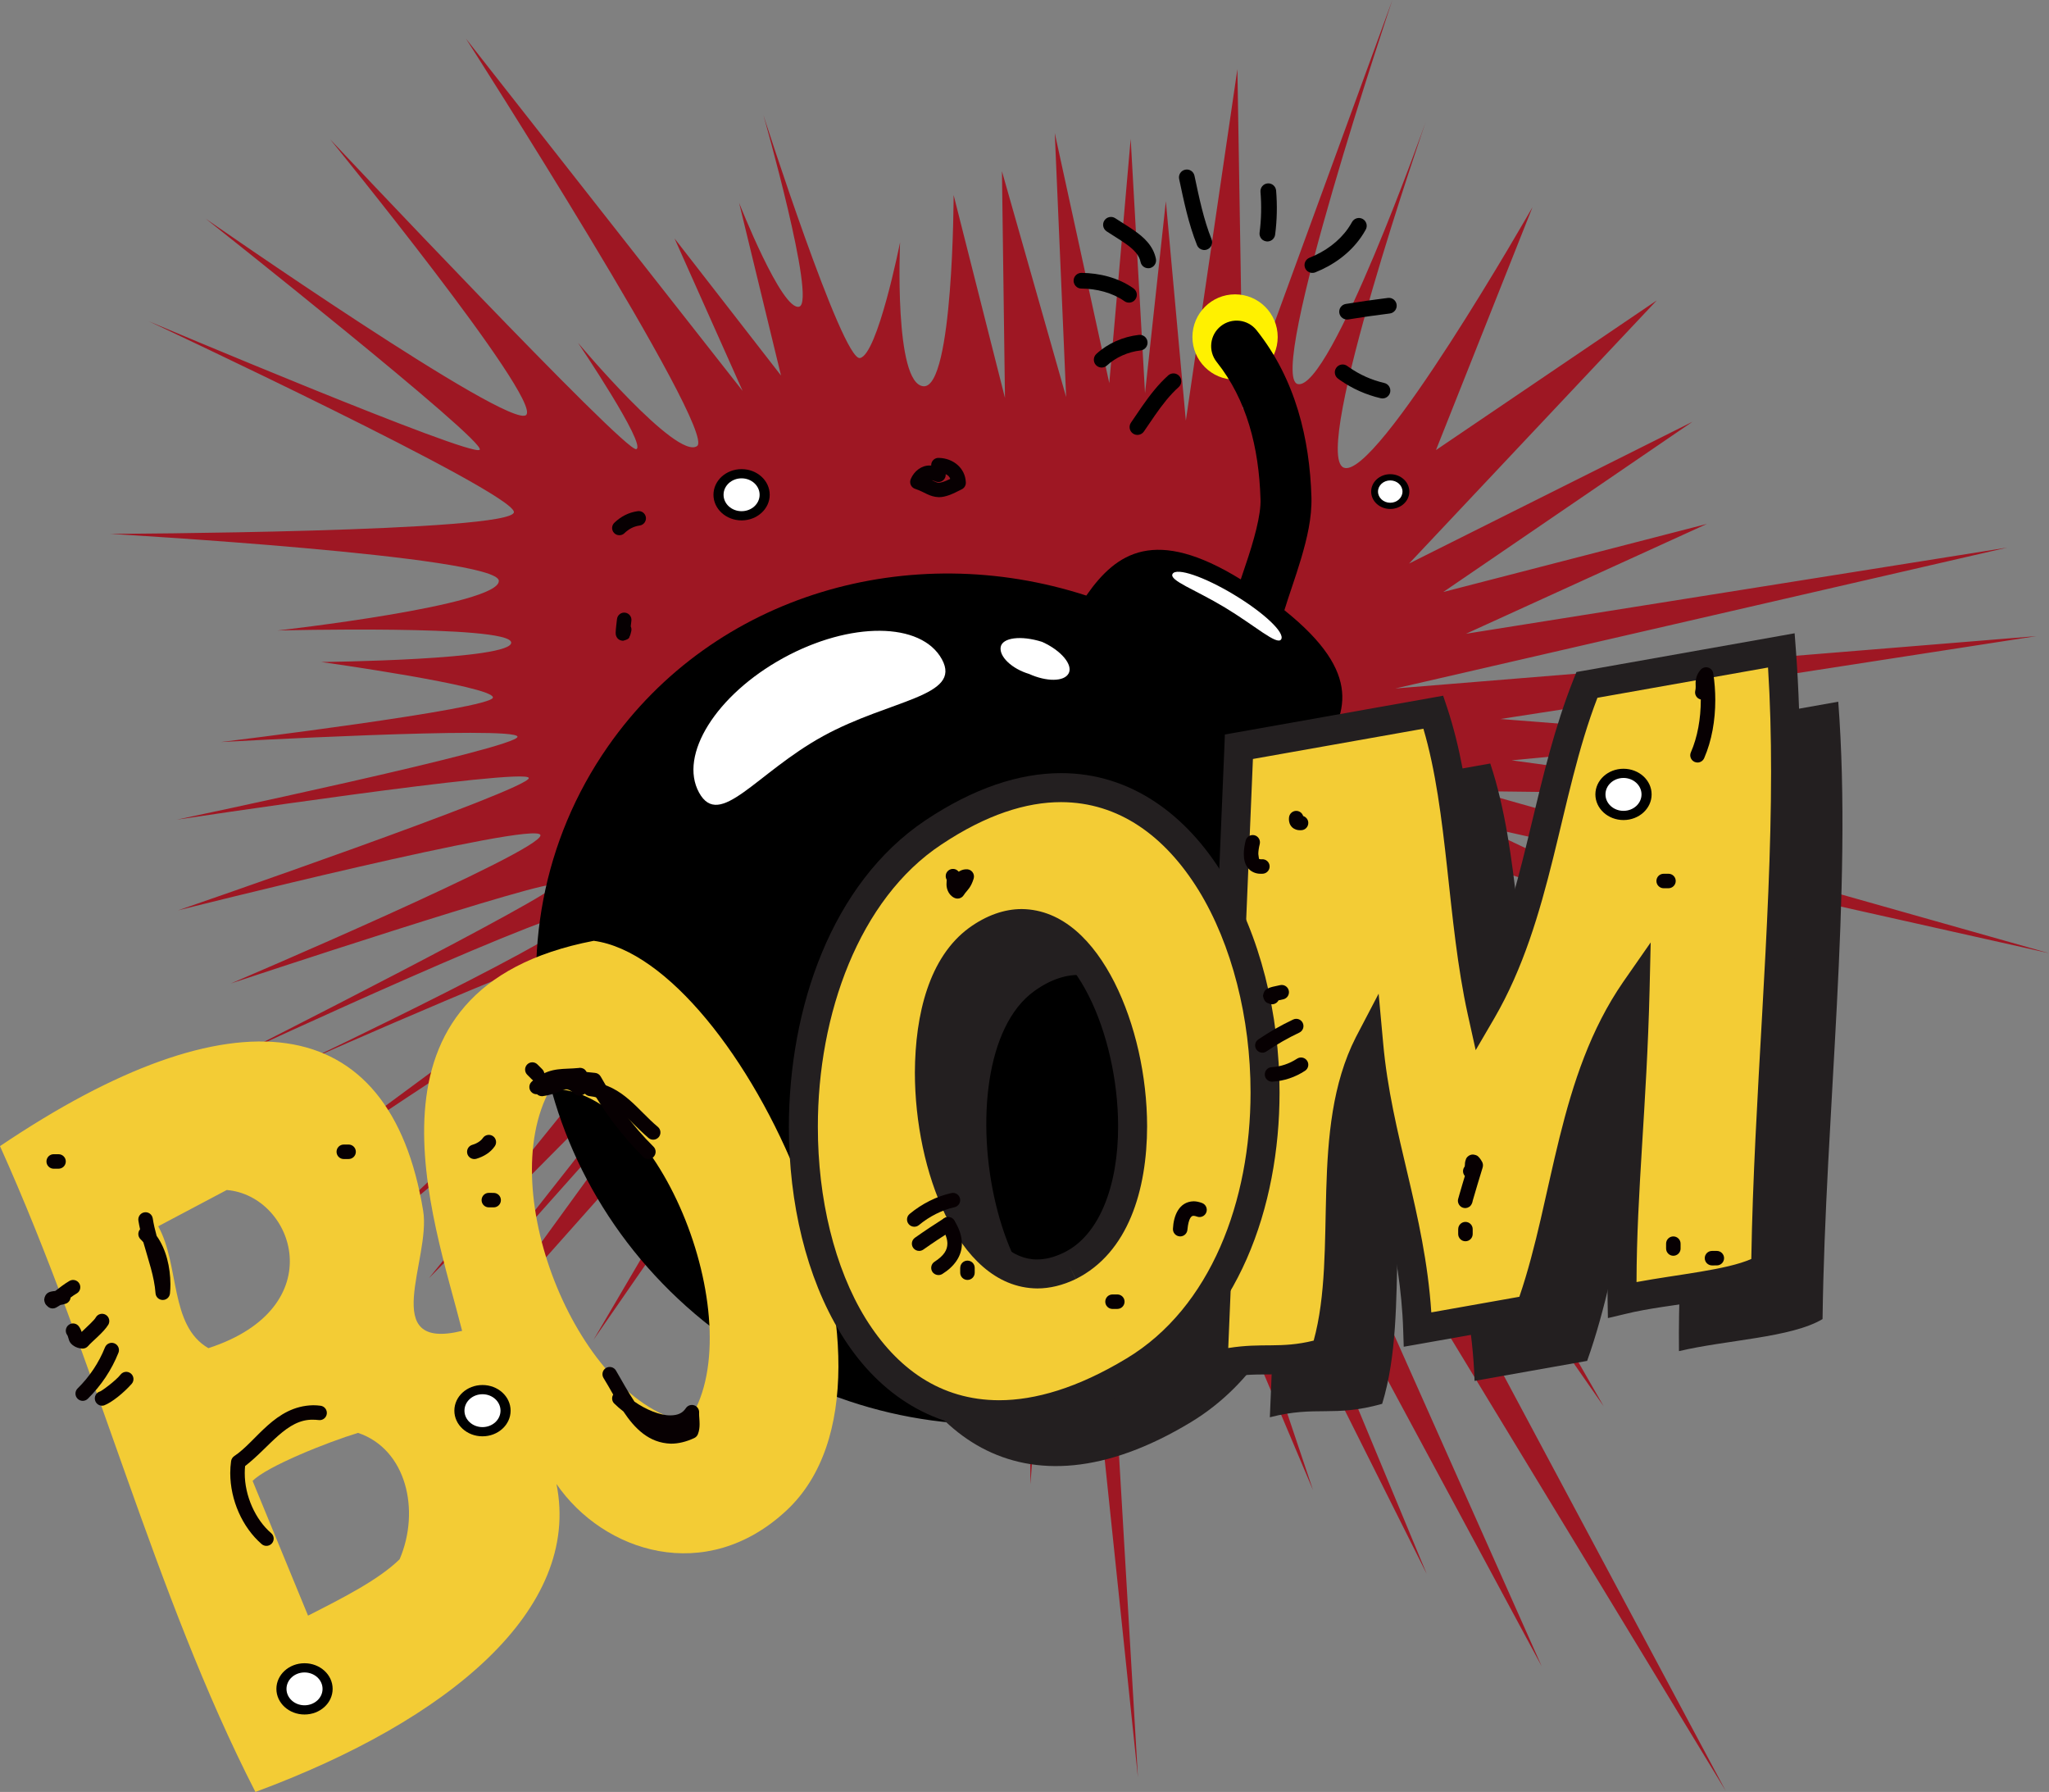 <?xml version="1.0" encoding="UTF-8" standalone="no"?>
<!-- Created with Inkscape (http://www.inkscape.org/) -->

<svg
   xmlns:dc="http://purl.org/dc/elements/1.1/"
   xmlns:cc="http://creativecommons.org/ns#"
   xmlns:rdf="http://www.w3.org/1999/02/22-rdf-syntax-ns#"
   xmlns:svg="http://www.w3.org/2000/svg"
   xmlns="http://www.w3.org/2000/svg"
   xmlns:sodipodi="http://sodipodi.sourceforge.net/DTD/sodipodi-0.dtd"
   xmlns:inkscape="http://www.inkscape.org/namespaces/inkscape"
   width="494.396"
   height="432.287"
   id="svg43060"
   version="1.1"
   inkscape:version="0.48.3.1 r9886"
   sodipodi:docname="bam.svg">
  <rect width="100%" height="100%" fill="#808080" stroke="none"/>
  <defs
     id="defs43062" />
  <sodipodi:namedview
     id="base"
     pagecolor="#ffffff"
     bordercolor="#666666"
     borderopacity="1.0"
     inkscape:pageopacity="0.0"
     inkscape:pageshadow="2"
     inkscape:zoom="0.35"
     inkscape:cx="389.81773"
     inkscape:cy="-90.722931"
     inkscape:document-units="px"
     inkscape:current-layer="layer1"
     showgrid="false"
     fit-margin-top="0"
     fit-margin-left="0"
     fit-margin-right="0"
     fit-margin-bottom="0"
     inkscape:window-width="577"
     inkscape:window-height="702"
     inkscape:window-x="687"
     inkscape:window-y="48"
     inkscape:window-maximized="0" />
  <g
     inkscape:label="Capa 1"
     inkscape:groupmode="layer"
     id="layer1"
     transform="translate(39.818,-9.352)">
    <path
       id="path8626"
       style="fill:#9e1723;fill-opacity:1;fill-rule:nonzero;stroke:none;display:inline"
       d="m 25.146,296.611 c 0,0 80.727,-55.957 84.628,-52.213 3.903,3.752 -46.178,39.33 -46.178,39.33 l 47.137,-33.454 -63.221,59.124 71.316,-59.894 -55.156,68.204 61.631,-62.151 -49.009,62.269 43.992,-49.379 -48.752,67.153 88.414,-99.409 -56.573,96.397 60.731,-87.747 -36.568,64.608 41.881,-58.91 -37.015,68.529 41.714,-63.268 -21.644,41.905 30.444,-41.705 -29.096,66.694 37.777,-57.156 -4.182,31.382 12.174,-26.106 -7.347,45.59 15.52,-42.549 1.051,93.548 7.688,-103.745 18.249,174.472 -10.074,-171.423 17.547,46.996 -9.011,-48.387 L 277.007,368.855 241.76,263.911 304.425,389.034 251.099,260.744 332.178,411.345 260.291,249.919 376.554,441.351 260.465,224.137 l 86.666,124.48 -58.285,-101.717 53.53,55.898 -48.059,-72.69 67.018,67.961 -66.988,-77.831 93.831,50.97 -95.581,-61.646 91.05,30.597 -67.12,-31.767 138.052,30.909 -138.295,-39.092 68.632,0.83 -59.99,-8.267 56.126,-5.35 -58.846,-4.618 129.338,-19.993 -154.662,12.624 147.611,-33.981 -130.581,20.785 58.137,-26.498 -63.623,16.428 60.142,-41.077 -68.393,34.212 59.766,-63.483 -53.28,36.11 23.293,-58.607 c 0,0 -37.898,66.48 -45.62,62.809 -7.729,-3.667 19.807,-83.245 19.807,-83.245 0,0 -22.865,64.571 -30.775,63.127 -7.911,-1.459 22.774,-92.66 22.774,-92.66 l -36.042,98.669 -1.349,-81.991 -12.441,84.787 -4.82,-52.924 -5.029,46.309 -3.459,-61.358 -5.164,58.929 -13.151,-60.312 2.741,63.665 -15.488,-54.462 0.731,54.686 -12.39,-48.942 c 0,0 -0.052,46.597 -7.255,46.123 -7.203,-0.466 -5.668,-34.701 -5.668,-34.701 0,0 -5.422,27.195 -9.689,27.892 -4.271,0.701 -23.303,-58.66 -23.303,-58.66 0,0 12.847,45.036 8.668,46.264 -4.188,1.235 -14.511,-25.032 -14.511,-25.032 l 10.108,41.645 -25.692,-33.068 16.425,36.777 -66.752,-84.973 c 0,0 60.682,94.732 55.779,98.275 -4.9,3.546 -28.739,-24.899 -28.739,-24.899 0,0 16.646,24.687 14.061,25.653 -2.575,0.97 -73.847,-74.72 -73.847,-74.72 0,0 51.033,62.566 47.293,66.457 -3.746,3.906 -77.333,-47.328 -77.333,-47.328 0,0 67.977,53.803 66.101,55.743 -1.875,1.951 -79.815,-30.991 -79.815,-30.991 0,0 87.82,41.103 88.075,46.002 0.249,4.891 -97.455,5.278 -97.455,5.278 0,0 93.385,5.327 93.808,11.294 0.429,5.956 -53.377,12.014 -53.377,12.014 0,0 55.663,-1.428 56.358,2.842 0.702,4.277 -45.806,4.759 -45.806,4.759 0,0 41.505,5.808 41.405,8.562 -0.089,2.762 -65.645,10.745 -65.645,10.745 0,0 71.14,-3.967 71.577,-1.296 0.438,2.671 -82.219,20.023 -82.219,20.023 0,0 84.511,-12.726 84.948,-10.055 0.436,2.663 -84.658,31.939 -84.658,31.939 0,0 86.856,-21.883 87.464,-18.152 0.61,3.743 -74.708,35.784 -74.708,35.784 0,0 77.968,-25.907 78.318,-23.766 0.346,2.129 -76.594,41.03 -76.594,41.03 0,0 82.007,-38.079 83.147,-34.43 1.146,3.647 -67.505,36.251 -67.505,36.251 0,0 68.472,-30.383 68.907,-27.72 0.438,2.671 -77.002,58.643 -77.002,58.643"
       inkscape:connector-curvature="0" />
    <path
       id="path8628"
       style="fill:#fff100;fill-opacity:1;fill-rule:nonzero;stroke:none;display:inline"
       d="m 268.475,90.654 c 0,5.683 -4.603,10.286 -10.29,10.286 -5.683,0 -10.287,-4.603 -10.287,-10.286 0,-5.683 4.604,-10.294 10.287,-10.294 5.687,0 10.29,4.611 10.29,10.294"
       inkscape:connector-curvature="0" />
    <path
       id="path8630"
       style="fill:#000000;fill-opacity:1;fill-rule:evenodd;stroke:none;display:inline"
       d="m 277.594,192.74 c 0.205,-0.258 0.409,-0.523 0.602,-0.799 7.134,-10.21 11.055,-20.031 -8.108,-35.386 1.057,-3.489 2.686,-7.915 4.061,-12.548 1.39,-4.736 2.599,-9.673 2.466,-14.734 -0.428,-13.969 -3.762,-28.339 -13.238,-40.255 -2.114,-2.663 -5.982,-3.099 -8.638,-0.989 -2.658,2.114 -3.099,5.986 -0.987,8.642 7.288,9.146 10.182,20.614 10.569,32.988 0.189,3.811 -1.614,10.203 -3.675,16.227 -0.364,1.087 -0.727,2.167 -1.084,3.236 -20.638,-12.73 -29.967,-6.543 -37.206,3.815 -0.021,0.03 -0.034,0.061 -0.056,0.091 -42.562,-13.825 -89.724,-0.409 -115.414,36.368 -31.863,45.621 -18.634,109.881 29.552,143.535 48.183,33.662 113.074,23.968 144.936,-21.652 25.123,-35.97 22.205,-83.53 -3.781,-118.538"
       inkscape:connector-curvature="0" />
    <path
       id="path8632"
       style="fill:#ffffff;fill-opacity:1;fill-rule:evenodd;stroke:none;display:inline"
       d="m 187.443,168.386 c 4.961,9.044 -12.485,9.665 -28.662,18.546 -16.176,8.888 -24.966,22.656 -29.928,13.624 -4.964,-9.051 4.132,-23.569 20.309,-32.458 16.179,-8.877 33.32,-8.752 38.281,0.288"
       inkscape:connector-curvature="0" />
    <path
       id="path8634"
       style="fill:#ffffff;fill-opacity:1;fill-rule:evenodd;stroke:none;display:inline"
       d="m 269.312,163.578 c -0.947,1.576 -6.335,-3.315 -13.571,-7.672 -7.235,-4.361 -13.577,-6.543 -12.625,-8.119 0.951,-1.584 7.586,0.667 14.822,5.031 7.236,4.357 12.328,9.176 11.374,10.76"
       inkscape:connector-curvature="0" />
    <path
       id="path8636"
       style="fill:#000000;fill-opacity:1;fill-rule:nonzero;stroke:none;display:inline"
       d="m 275.078,73.995 c -0.386,-0.974 0.087,-2.069 1.061,-2.463 l 0,0 c 3.811,-1.5 7.127,-3.952 9.32,-7.089 l 0,0 c 0.341,-0.489 0.655,-1 0.947,-1.523 l 0,0 c 0.508,-0.921 1.656,-1.246 2.573,-0.75 l 0,0 c 0.909,0.511 1.246,1.659 0.739,2.569 l 0,0 c -0.352,0.644 -0.739,1.265 -1.159,1.864 l 0,0 c -2.694,3.857 -6.623,6.706 -11.025,8.453 l 0,0 c -0.614,0.235 -1.281,0.148 -1.784,-0.208 l 0,0 c -0.292,-0.209 -0.53,-0.496 -0.671,-0.852 l 0,0"
       inkscape:connector-curvature="0" />
    <path
       id="path8638"
       style="fill:#000000;fill-opacity:1;fill-rule:nonzero;stroke:none;display:inline"
       d="m 249.007,68.482 c -2.067,-5.134 -3.211,-10.779 -4.317,-15.954 l 0,0 c -0.213,-1.019 0.436,-2.027 1.458,-2.239 l 0,0 c 1.023,-0.224 2.028,0.428 2.245,1.455 l 0,0 c 1.1,5.194 2.227,10.635 4.123,15.325 l 0,0 c 0.392,0.97 -0.077,2.072 -1.048,2.459 l 0,0 c -0.616,0.25 -1.284,0.155 -1.789,-0.201 l 0,0 c -0.293,-0.209 -0.53,-0.489 -0.672,-0.845 l 0,0"
       inkscape:connector-curvature="0" />
    <path
       id="path8640"
       style="fill:#000000;fill-opacity:1;fill-rule:nonzero;stroke:none;display:inline"
       d="m 219.231,77.045 c 0.006,-1.034 0.864,-1.879 1.912,-1.864 l 0,0 c 4.317,0.045 8.791,1.125 12.485,3.698 l 0,0 c 0,0 0.044,0.03 0.143,0.114 l 0,0 c 0.819,0.652 0.95,1.841 0.303,2.656 l 0,0 c -0.642,0.807 -1.808,0.947 -2.627,0.326 l 0,0 c -2.896,-2.019 -6.63,-2.974 -10.35,-3.012 l 0,0 c -0.391,0 -0.761,-0.125 -1.058,-0.333 l 0,0 c -0.499,-0.356 -0.818,-0.932 -0.809,-1.584 l 0,0"
       inkscape:connector-curvature="0" />
    <path
       id="path8642"
       style="fill:#000000;fill-opacity:1;fill-rule:nonzero;stroke:none;display:inline"
       d="m 233.07,111.306 c 0.892,-1.303 1.779,-2.633 2.698,-3.952 l 0,0 c 1.842,-2.626 3.813,-5.225 6.294,-7.445 l 0,0 c 0.779,-0.693 1.973,-0.629 2.667,0.155 l 0,0 c 0.699,0.777 0.632,1.978 -0.148,2.671 l 0,0 c -2.121,1.894 -3.931,4.24 -5.708,6.786 l 0,0 c -0.891,1.281 -1.769,2.599 -2.686,3.929 l 0.001,0 c -0.595,0.86 -1.77,1.076 -2.634,0.489 l 0,0 c -0.002,-0.006 -0.006,-0.006 -0.006,-0.006 l 0,0 c -0.854,-0.599 -1.067,-1.766 -0.477,-2.626 l 0,0"
       inkscape:connector-curvature="0" />
    <path
       id="path8644"
       style="fill:#000000;fill-opacity:1;fill-rule:nonzero;stroke:none;display:inline"
       d="m 283.501,101.035 c -0.152,-0.11 -0.311,-0.22 -0.466,-0.333 l 0.003,0 c -0.849,-0.614 -1.038,-1.796 -0.424,-2.641 l 0,0 c 0.614,-0.852 1.796,-1.034 2.644,-0.421 l 0,0 c 0.133,0.095 0.273,0.197 0.409,0.296 l 0,0 c 2.641,1.841 5.475,3.099 8.517,3.804 l 0,0 c 1.019,0.235 1.652,1.25 1.421,2.269 l 0,0 c -0.239,1.015 -1.254,1.652 -2.273,1.413 l 0,0 c -3.501,-0.815 -6.797,-2.269 -9.816,-4.372 l 0,0 c -0.006,-0.006 -0.006,-0.015 -0.015,-0.015 l 0,0"
       inkscape:connector-curvature="0" />
    <path
       id="path8646"
       style="fill:#000000;fill-opacity:1;fill-rule:nonzero;stroke:none;display:inline"
       d="m 264.103,65.463 c 0.421,-3.201 0.489,-6.539 0.216,-9.816 l 0,0 c -0.087,-1.046 0.682,-1.963 1.724,-2.05 l 0,0 c 1.042,-0.091 1.955,0.686 2.046,1.724 l 0,0 c 0.299,3.55 0.22,7.145 -0.235,10.631 l 0,0 c -0.129,1.046 -1.084,1.769 -2.122,1.637 l 0,0 c -0.307,-0.045 -0.591,-0.155 -0.837,-0.318 l 0,0 c -0.557,-0.398 -0.887,-1.08 -0.792,-1.807 l 0,0"
       inkscape:connector-curvature="0" />
    <path
       id="path8648"
       style="fill:#000000;fill-opacity:1;fill-rule:nonzero;stroke:none;display:inline"
       d="m 283.341,84.853 c -0.167,-1.031 0.53,-2.008 1.561,-2.178 l 0,0 c 3.326,-0.538 6.77,-1.034 10.165,-1.455 l 0,0 c 1.031,-0.129 1.978,0.606 2.107,1.648 l 0,0 c 0.125,1.031 -0.61,1.978 -1.644,2.11 l 0,0 c -3.345,0.413 -6.74,0.894 -10.013,1.436 l 0,0 c -0.504,0.08 -0.996,-0.045 -1.387,-0.318 l 0,0 c -0.409,-0.28 -0.701,-0.72 -0.788,-1.243 l 0,0"
       inkscape:connector-curvature="0" />
    <path
       id="path8650"
       style="fill:#000000;fill-opacity:1;fill-rule:nonzero;stroke:none;display:inline"
       d="m 235.377,72.532 c -0.299,-1.629 -1.613,-3.02 -3.737,-4.493 l 0,0 c -1.325,-0.932 -2.888,-1.849 -4.456,-2.887 l 0.006,0 c -0.871,-0.576 -1.108,-1.75 -0.525,-2.626 l 0,0 c 0.577,-0.864 1.748,-1.103 2.619,-0.527 l 0,0 c 1.441,0.962 3.026,1.887 4.526,2.932 l 0,0 c 2.322,1.625 4.637,3.664 5.282,6.88 l 0,0 c 0.2,1.023 -0.471,2.012 -1.495,2.22 l 0,0 c -0.525,0.099 -1.039,-0.03 -1.45,-0.311 l 0,0 c -0.383,-0.265 -0.671,-0.69 -0.769,-1.19 l 0,0"
       inkscape:connector-curvature="0" />
    <path
       id="path8652"
       style="fill:#000000;fill-opacity:1;fill-rule:nonzero;stroke:none;display:inline"
       d="m 224.613,97.417 c -0.71,-0.777 -0.659,-1.966 0.102,-2.679 l 0,0 c 2.766,-2.554 6.451,-4.168 10.253,-4.596 l 0,0 c 1.036,-0.125 1.976,0.621 2.089,1.659 l 0,0 c 0.122,1.042 -0.624,1.981 -1.668,2.091 l 0,0 c -3.004,0.333 -6.01,1.675 -8.103,3.618 l 0.003,0 c -0.668,0.621 -1.655,0.667 -2.371,0.171 l 0,0 c -0.109,-0.08 -0.21,-0.171 -0.306,-0.265 l 0,0"
       inkscape:connector-curvature="0" />
    <path
       id="path8656"
       style="fill:#231f20;fill-opacity:1;fill-rule:evenodd;stroke:none;display:inline"
       d="m 266.58,351.251 c 11.313,-2.901 15.265,0.082 27.1,-3.241 7.07,-23.087 -0.599,-53.234 10.468,-74.412 2.213,24.345 10.976,43.451 11.828,68.877 9.051,-1.606 18.106,-3.219 27.161,-4.825 9.07,-25.374 9.782,-54.751 25.289,-77.039 -0.716,29.318 -3.414,51.059 -3.129,74.686 11.302,-2.701 27.127,-3.226 34.644,-7.733 0.64,-49.149 7.293,-103.102 3.789,-148.934 -15.64,2.781 -31.279,5.554 -46.919,8.331 -10.203,25.373 -11.54,54.994 -25.358,78.637 -5.115,-23.043 -4.531,-50.65 -11.692,-72.06 -15.64,2.781 -31.279,5.558 -46.923,8.331 -2.084,49.794 -4.175,99.58 -6.259,149.381"
       inkscape:connector-curvature="0" />
    <path
       id="path8658"
       style="fill:#231f20;fill-opacity:1;fill-rule:evenodd;stroke:none;display:inline"
       d="M 199.077,222.576 C 275.51,171.512 308.396,315.628 247.52,352.442 164.57,402.606 142.68,260.256 199.077,222.576 z m 32.882,104.559 c 31.125,-15.14 9.938,-101.82 -22.22,-78.696 -23.591,16.968 -8.606,93.688 22.22,78.696"
       inkscape:connector-curvature="0" />
    <path
       id="path8660"
       style="fill:#f3cc35;fill-opacity:1;fill-rule:evenodd;stroke:none;display:inline"
       d="m -39.818,285.844 c 56.256,-37.954 94.094,-33.403 102.107,15.621 1.909,11.662 -11.022,33.935 9.398,28.94 -6.851,-27.194 -27.72,-82.641 31.758,-94.095 35.424,4.736 81.62,104.67 46.511,137.421 -19.464,18.159 -44.187,10.078 -55.506,-6.386 6.103,30.258 -25.992,57.038 -72.642,74.294 -24.518,-47.817 -38.124,-103.627 -61.626,-155.795 z m 50.283,48.735 c 30.09,-9.775 20.697,-36.807 4.428,-38.153 -5.508,2.923 -11.021,5.846 -16.537,8.754 5.236,9.413 2.677,23.96 12.109,29.399 z m 115.629,17.885 c 15.933,-22.414 -6.332,-80.916 -33.126,-80.443 -14.003,25.255 7.355,75.818 33.126,80.443 z M 21.134,366.613 c 4.456,10.826 8.917,21.666 13.374,32.492 8.538,-4.336 17.067,-8.672 22.099,-13.601 5.045,-11.781 1.638,-26.558 -10.035,-30.487 -7.283,2.205 -22.118,8.118 -25.438,11.596"
       inkscape:connector-curvature="0" />
    <path
       id="path8664"
       style="fill:#f3cc35;fill-opacity:1;fill-rule:evenodd;stroke:none;display:inline"
       d="m 252.86,338.871 c 11.307,-2.901 15.259,0.088 27.095,-3.234 7.073,-23.095 -0.595,-53.242 10.472,-74.412 2.209,24.345 10.976,43.444 11.824,68.87 9.055,-1.606 18.11,-3.212 27.161,-4.825 9.07,-25.374 9.782,-54.744 25.289,-77.039 -0.712,29.318 -3.414,51.058 -3.126,74.693 11.298,-2.701 27.127,-3.226 34.644,-7.74 0.64,-49.142 7.289,-103.092 3.789,-148.927 -15.643,2.781 -31.283,5.55 -46.923,8.324 -10.203,25.38 -11.537,55.004 -25.358,78.638 -5.115,-23.043 -4.531,-50.644 -11.688,-72.054 -15.64,2.785 -31.283,5.55 -46.923,8.335 -2.088,49.792 -4.175,99.578 -6.257,149.371"
       inkscape:connector-curvature="0" />
    <path
       id="path8666"
       style="fill:#231f20;fill-opacity:1;fill-rule:nonzero;stroke:none;display:inline"
       d="m 249.361,338.723 c 2.081,-49.793 4.169,-99.579 6.259,-149.378 l 0,0 0.11,-2.807 2.777,-0.485 c 15.643,-2.785 31.279,-5.558 46.915,-8.335 l 0,0 2.974,-0.53 0.959,2.864 c 6.331,19.076 6.767,42.088 9.923,62.401 l 0,0 c 9.241,-21.066 11.476,-46.367 20.561,-69.175 l 0,0 0.72,-1.811 1.913,-0.333 c 15.643,-2.773 31.283,-5.543 46.923,-8.331 l 0,0 3.808,-0.682 0.292,3.864 c 0.727,9.559 1.019,19.447 1.019,29.559 l 0,0 c 0,38.843 -4.296,80.896 -4.793,119.686 l 0,0 -0.03,1.953 -1.671,1.006 c -9.1,5.232 -24.786,5.431 -35.633,8.132 l 0,0 -4.236,1.006 -0.076,-4.344 c -0.021,-1.228 -0.021,-2.434 -0.021,-3.611 l 0,0 c 0.003,-18.462 1.663,-35.882 2.629,-56.771 l 0,0 c -8.498,19.269 -10.445,42.512 -17.973,63.845 l 0,0 -0.686,1.909 -1.997,0.363 c -9.059,1.606 -18.11,3.219 -27.169,4.825 l 0,0 -3.971,0.696 -0.133,-4.026 c -0.618,-19.609 -6.263,-35.645 -9.714,-54.018 l 0,0 c -3.463,18.241 -0.012,41.054 -5.736,60.464 l 0,0 -0.565,1.82 -1.841,0.525 c -12.889,3.5 -16.988,0.51 -27.169,3.256 l 0,0 -0.87,-3.397 0.87,3.397 -4.565,1.169 0.198,-4.706 0,0 z m 7.179,-4.173 c 8.403,-1.347 12.541,0.192 20.614,-1.791 l 0,0 c 5.922,-21.496 -1.224,-50.762 10.165,-73.169 l 0,0 5.509,-10.53 1.084,11.847 c 1.978,22.391 10.013,40.839 11.627,65.044 l 0,0 c 7.077,-1.258 14.158,-2.508 21.243,-3.766 l 0,0 c 8.282,-24.212 9.241,-53.034 25.051,-75.951 l 0,0 6.638,-9.531 -0.269,11.61 c -0.682,27.712 -3.103,48.579 -3.148,70.32 l 0,0 c 10.032,-1.865 21.698,-2.908 27.695,-5.572 l 0,0 c 0.633,-38.62 4.77,-79.843 4.77,-117.517 l 0,0 c 0,-8.604 -0.216,-17.026 -0.735,-25.164 l 0,0 c -13.726,2.44 -27.441,4.868 -41.164,7.305 l 0,0 c -9.339,24.232 -10.885,53.197 -24.873,77.296 l 0,0 -4.501,7.711 -1.932,-8.717 c -4.956,-22.54 -4.713,-48.648 -10.688,-68.826 l 0,0 c -13.711,2.436 -27.419,4.868 -41.13,7.297 l 0,0 c -1.989,47.374 -3.974,94.739 -5.956,142.106 l 0,0"
       inkscape:connector-curvature="0" />
    <path
       id="path8668"
       style="fill:#f3cc35;fill-opacity:1;fill-rule:evenodd;stroke:none;display:inline"
       d="m 185.352,210.206 c 76.432,-51.075 109.318,93.05 48.443,129.864 -82.947,50.163 -104.84,-92.194 -48.443,-129.864 z m 32.885,104.55 c 31.123,-15.133 9.935,-101.814 -22.222,-78.689 -23.59,16.96 -8.606,93.681 22.222,78.689"
       inkscape:connector-curvature="0" />
    <path
       id="path8670"
       style="fill:#231f20;fill-opacity:1;fill-rule:nonzero;stroke:none;display:inline"
       d="m 163.075,331.079 c -8.379,-13.66 -12.544,-31.582 -12.552,-49.86 l 0,0 c 0.04,-28.719 10.272,-58.723 32.883,-73.931 l 0,0 c 11.706,-7.827 22.723,-11.427 32.797,-11.427 l 0,0 c 16.898,-0.012 30.336,10.154 39.143,24.585 l 0,0 c 8.873,14.465 13.56,33.387 13.575,52.434 l 0,0 c -0.006,27.66 -9.979,55.979 -33.318,70.18 l 0,0 c -12.585,7.607 -24.068,11.077 -34.364,11.077 l 0,0 c -0.043,0.009 -0.082,0.009 -0.126,0.009 l 0,0 c -16.743,-0.009 -29.74,-9.457 -38.038,-23.065 l 0,0 z m -5.554,-49.86 c -0.015,17.219 4.005,34.017 11.514,46.197 l 0,0 c 7.582,12.195 18.14,19.691 32.204,19.728 l 0,0 c 8.689,0 18.946,-2.945 30.746,-10.071 l 0,0 c 20.388,-12.261 29.947,-38.065 29.939,-64.193 l 0,0 c 0.006,-17.878 -4.505,-35.711 -12.542,-48.774 l 0,0 c -8.097,-13.097 -19.265,-21.22 -33.178,-21.251 l 0,0 c -8.382,0 -18.036,2.989 -28.911,10.256 l 0,0 c -19.786,13.09 -29.814,40.944 -29.772,68.108 l 0,0 z m 30.801,21.297 c -4.804,-9.893 -7.375,-22.436 -7.392,-34.409 l 0,0 c 0.072,-14.171 3.476,-27.831 13.028,-34.883 l 0,0 c 4.196,-3.049 8.556,-4.579 12.773,-4.572 l 0,0 c 9.957,0.11 17.381,7.887 22.358,17.699 l 0,0 c 5.017,9.945 7.858,22.592 7.875,34.719 l 0,0 c -0.033,15.34 -4.542,30.51 -17.197,36.829 l 0,0 -1.529,-3.137 1.514,3.145 c -3.12,1.502 -6.247,2.265 -9.293,2.265 l 0,0 c -10.068,-0.096 -17.388,-7.888 -22.137,-17.656 l 0,0 z m 18.409,-66.864 c -2.532,0.006 -5.373,0.873 -8.674,3.248 l 0,0 c -6.473,4.462 -10.201,16.124 -10.13,29.207 l 0,0 c -0.006,10.944 2.452,22.687 6.686,31.345 l 0,0 c 4.29,8.791 9.981,13.815 15.846,13.726 l 0,0 c 1.875,-0.006 3.932,-0.458 6.26,-1.576 l 0,0 c 8.767,-4.114 13.271,-16.339 13.248,-30.531 l 0,0 c 0.006,-11.011 -2.683,-22.828 -7.123,-31.56 l 0,0 c -4.424,-8.769 -10.281,-13.867 -15.933,-13.867 l 0,0 c -0.058,0 -0.12,0 -0.181,0.009 l 0,0"
       inkscape:connector-curvature="0" />
    <path
       id="path8672"
       style="fill:#070002;fill-opacity:1;fill-rule:nonzero;stroke:none;display:inline"
       d="m -28.61,289.544 c 0,-0.97 0.783,-1.754 1.754,-1.754 l 0,0 c 0.386,0 0.774,0 1.169,0.006 l 0,0 c 0.962,0 1.745,0.785 1.745,1.747 l 0,0 c 0,0.962 -0.783,1.746 -1.745,1.746 l 0,0 c -0.395,0 -0.783,0 -1.169,0 l 0,0.006 c -0.971,0 -1.754,-0.792 -1.754,-1.754 l 0,0"
       inkscape:connector-curvature="0" />
    <path
       id="path8674"
       style="fill:#070002;fill-opacity:1;fill-rule:nonzero;stroke:none;display:inline"
       d="m -28.23,324.597 c -0.269,-0.311 -0.801,-0.496 -0.926,-1.731 l 0,0 c 0.189,-1.68 1.385,-1.835 1.606,-1.924 l 0,0 c 0.395,-0.096 0.696,-0.119 1.004,-0.155 l 0,0 c 0.021,0 0.04,-0.006 0.061,-0.006 l 0,0 c 1.008,-0.74 2.078,-1.635 3.426,-2.42 l 0,0 c 0.839,-0.481 1.906,-0.2 2.389,0.644 l 0,0 c 0.474,0.836 0.191,1.909 -0.647,2.383 l 0,0 c -0.486,0.266 -0.965,0.607 -1.468,0.984 l 0,0 c -0.062,0.636 -0.474,1.214 -1.104,1.458 l 0,0 c -0.45,0.161 -0.917,0.265 -1.338,0.331 l 0,0 c -0.335,0.215 -0.683,0.429 -1.058,0.636 l 0,0 c -0.26,0.141 -0.544,0.207 -0.829,0.207 l 0,0 c -0.4,0 -0.795,-0.141 -1.115,-0.407 l 0,0"
       inkscape:connector-curvature="0" />
    <path
       id="path8676"
       style="fill:#070002;fill-opacity:1;fill-rule:nonzero;stroke:none;display:inline"
       d="m -20.119,334.661 c -1.268,-0.059 -2.667,-0.88 -3.024,-1.954 l 0,0 c -0.324,-0.925 -0.26,-1.028 -0.481,-1.332 l 0,0.006 c -0.555,-0.791 -0.364,-1.887 0.426,-2.449 l 0,0 c 0.783,-0.555 1.875,-0.37 2.436,0.422 l 0,0 c 0.332,0.474 0.529,0.94 0.651,1.31 l 0,0 c 1.385,-1.339 3.087,-2.864 3.407,-3.5 l 0,0 c 0.474,-0.836 1.551,-1.125 2.38,-0.644 l 0,0 c 0.839,0.482 1.125,1.555 0.65,2.391 l 0,0 c -1.196,1.939 -3.883,3.981 -4.904,5.18 l 0,0 c -0.333,0.377 -0.81,0.592 -1.304,0.592 l 0,0 c -0.08,-0.006 -0.16,-0.006 -0.237,-0.021 l 0,0"
       inkscape:connector-curvature="0" />
    <path
       id="path8678"
       style="fill:#070002;fill-opacity:1;fill-rule:nonzero;stroke:none;display:inline"
       d="m -21.11,346.767 c -0.679,-0.696 -0.665,-1.798 0.024,-2.479 l 0,0 c 2.856,-2.797 5.136,-6.216 6.599,-9.893 l 0,0 c 0.357,-0.896 1.378,-1.34 2.272,-0.977 l 0,0 c 0.892,0.355 1.336,1.369 0.98,2.264 l 0,0 c -1.653,4.151 -4.193,7.955 -7.397,11.107 l 0,0 c -0.339,0.333 -0.781,0.504 -1.221,0.504 l 0,0 c -0.456,0 -0.91,-0.178 -1.257,-0.526 l 0,0"
       inkscape:connector-curvature="0" />
    <path
       id="path8680"
       style="fill:#070002;fill-opacity:1;fill-rule:nonzero;stroke:none;display:inline"
       d="m -16.862,347.226 c -0.293,-0.925 0.222,-1.909 1.147,-2.19 l 0,0 c 0.191,0.051 3.828,-2.568 5.017,-4.115 l 0,0 c 0.617,-0.747 1.717,-0.843 2.46,-0.222 l 0,0 c 0.737,0.607 0.841,1.717 0.222,2.457 l 0,0 c -1.939,2.197 -4.811,4.521 -6.654,5.217 l 0,0.006 c -0.173,0.051 -0.348,0.082 -0.519,0.082 l 0,0 c -0.749,0 -1.441,-0.481 -1.672,-1.236 l 0,0"
       inkscape:connector-curvature="0" />
    <path
       id="path8682"
       style="fill:#070002;fill-opacity:1;fill-rule:nonzero;stroke:none;display:inline"
       d="m 89.767,273.324 c -0.512,0.03 -1.033,-0.155 -1.402,-0.562 l 0,0 c -0.639,-0.696 -0.608,-1.769 0.064,-2.427 l 0,0 c 0.031,-0.03 0.062,-0.059 0.096,-0.089 l -0.002,0 c 0.003,-0.006 0.012,-0.015 0.018,-0.015 l 0,0 c 0.443,-0.429 0.882,-0.762 1.317,-1.021 l 0,0 c 3.515,-2.42 6.26,-1.85 9.95,-2.22 l 0,0 c 0.096,-0.021 0.198,-0.037 0.312,-0.044 l 0,0 c 1.128,0.067 1.443,0.762 1.539,0.91 l 0,0 c 0.126,0.237 0.141,0.34 0.165,0.429 l 0,0 c 0.04,0.156 0.04,0.222 0.047,0.289 l 0,0 c 0.015,0.126 0.015,0.207 0.024,0.311 l 0,0 c 0.006,0.2 0.006,0.429 0.006,0.688 l 0,0 c -0.04,1.11 0.038,1.916 -0.157,2.886 l 0,0 c -0.229,0.015 0.37,0.74 -1.692,1.258 l 0,0 c -0.716,-0.074 -1.109,-0.34 -1.331,-0.599 l 0,0 c -1.036,-0.88 -1.504,-0.954 -1.866,-0.969 l 0,0 c -0.703,-0.163 -2.47,1.214 -5.714,1.635 l 0,0.006 c -0.064,0 -0.126,0.006 -0.188,0.006 l 0,0 c -0.454,0 -0.876,-0.178 -1.19,-0.474 l 0,0"
       inkscape:connector-curvature="0" />
    <path
       id="path8684"
       style="fill:#070002;fill-opacity:1;fill-rule:nonzero;stroke:none;display:inline"
       d="m 122.063,357.622 c -5.312,-0.162 -8.751,-3.692 -11.468,-7.777 l 0,0 c -0.796,-0.607 -1.539,-1.251 -2.208,-1.917 l 0,0.015 c -0.583,-0.592 -0.666,-1.487 -0.249,-2.161 l 0,0 c -0.805,-1.413 -1.57,-2.782 -2.34,-4.011 l 0,0 c -0.499,-0.829 -0.238,-1.902 0.585,-2.405 l 0,0 c 0.833,-0.496 1.909,-0.237 2.407,0.592 l 0,0 c 1.456,2.501 2.917,5.172 4.474,7.518 l 0,0 c 2.717,1.909 6.182,3.359 8.723,3.322 l 0,0 c 1.748,-0.037 2.855,-0.525 3.672,-1.724 l 0,0 c 0.435,-0.666 1.258,-0.955 2.011,-0.71 l 0,0 c 0.743,0.237 1.24,0.962 1.202,1.753 l 0,0 c -0.009,0.111 -0.009,0.185 -0.009,0.244 l 0,0 c -0.009,0.651 0.119,1.531 0.119,2.545 l 0,0 c 0,0.74 -0.073,1.569 -0.404,2.419 l 0,0 c -0.165,0.422 -0.482,0.755 -0.895,0.947 l 0,0 c -1.961,0.91 -3.82,1.347 -5.572,1.347 l 0,0 c -0.015,0 -0.031,0 -0.047,0 l 0,0"
       inkscape:connector-curvature="0" />
    <path
       id="path8686"
       style="fill:#070002;fill-opacity:1;fill-rule:nonzero;stroke:none;display:inline"
       d="m -0.568,322.954 c -0.909,-0.006 -1.661,-0.71 -1.723,-1.613 l 0,0 c -0.283,-4.04 -1.751,-8.051 -2.936,-12.298 l 0,0 c -0.218,-0.267 -0.447,-0.518 -0.685,-0.74 l 0,0 c -0.671,-0.658 -0.709,-1.709 -0.109,-2.397 l 0,0 c -0.154,-0.688 -0.292,-1.391 -0.406,-2.094 l 0,0 c -0.149,-0.947 0.506,-1.85 1.456,-1.998 l 0,0 c 0.956,-0.155 1.85,0.496 2.007,1.451 l 0,0 c 0.213,1.398 0.547,2.797 0.938,4.225 l 0,0 c 2.319,3.241 3.303,7.563 3.324,11.655 l 0,0 c 0,0.747 -0.031,1.495 -0.104,2.227 l 0,0 c -0.084,0.902 -0.836,1.583 -1.731,1.583 l 0,0 c -0.009,0 -0.021,0 -0.031,0 l 0,0"
       inkscape:connector-curvature="0" />
    <path
       id="path8688"
       style="fill:#070002;fill-opacity:1;fill-rule:nonzero;stroke:none;display:inline"
       d="m 179.435,304.654 c -0.617,-0.74 -0.514,-1.85 0.237,-2.464 l 0,0 c 2.93,-2.427 6.495,-4.24 10.075,-5.025 l 0,0 c 0.94,-0.207 1.872,0.385 2.078,1.332 l 0,0 c 0.204,0.94 -0.388,1.872 -1.328,2.08 l 0,0 c -2.939,0.644 -6.084,2.22 -8.59,4.314 l 0,0 c -0.328,0.273 -0.722,0.399 -1.115,0.399 l 0,0 c -0.509,0 -1.012,-0.215 -1.358,-0.636 l 0,0"
       inkscape:connector-curvature="0" />
    <path
       id="path8690"
       style="fill:#070002;fill-opacity:1;fill-rule:nonzero;stroke:none;display:inline"
       d="m 180.521,310.382 c -0.554,-0.799 -0.364,-1.887 0.428,-2.442 l 0,0 c 2.258,-1.598 4.82,-3.293 7.064,-4.714 l 0.009,0 c 0.812,-0.511 1.888,-0.274 2.409,0.54 l 0,0 c 0.515,0.814 0.271,1.894 -0.543,2.419 l 0,0 c -2.197,1.384 -4.727,3.064 -6.925,4.618 l 0,0 c -0.307,0.214 -0.66,0.318 -1.012,0.318 l 0,0 c -0.549,0 -1.091,-0.259 -1.429,-0.74 l 0,0"
       inkscape:connector-curvature="0" />
    <path
       id="path8692"
       style="fill:#070002;fill-opacity:1;fill-rule:nonzero;stroke:none;display:inline"
       d="m 185.138,316.147 c -0.515,-0.821 -0.269,-1.909 0.545,-2.42 l 0,0 c 2.294,-1.487 3.075,-2.827 3.09,-4.359 l 0,0 c 0,-0.992 -0.363,-2.235 -1.304,-3.737 l 0,0 c -0.515,-0.821 -0.268,-1.894 0.553,-2.413 l 0,0 c 0.823,-0.51 1.897,-0.266 2.41,0.555 l 0,0 c 1.172,1.88 1.837,3.737 1.837,5.594 l 0,0 c 0.015,3.026 -1.868,5.55 -4.712,7.318 l 0,0 c -0.29,0.178 -0.617,0.266 -0.937,0.266 l 0,0 c -0.579,0 -1.147,-0.281 -1.481,-0.806 l 0,0"
       inkscape:connector-curvature="0" />
    <path
       id="path8694"
       style="fill:#070002;fill-opacity:1;fill-rule:nonzero;stroke:none;display:inline"
       d="m 191.865,316.368 c 0,-0.392 0,-0.777 0,-1.162 l 0.009,0 c 0,-0.962 0.783,-1.746 1.746,-1.746 l 0,0 c 0.963,0 1.746,0.784 1.746,1.746 l 0,0 c 0,0.385 0,0.769 0,1.162 l 0,0 c 0,0.97 -0.783,1.754 -1.746,1.754 l 0,0 c -0.972,0 -1.755,-0.784 -1.755,-1.754 l 0,0"
       inkscape:connector-curvature="0" />
    <path
       id="path8696"
       style="fill:#070002;fill-opacity:1;fill-rule:nonzero;stroke:none;display:inline"
       d="m 244.819,307.615 c -0.963,-0.067 -1.69,-0.91 -1.619,-1.872 l 0,0 c 0.151,-3.123 1.455,-6.482 4.962,-6.593 l 0,0 c 0.696,0 1.391,0.163 2.079,0.422 l 0,0 c 0.901,0.347 1.351,1.361 1.004,2.264 l 0,0 c -0.348,0.895 -1.36,1.347 -2.26,0.999 l 0,0 c -0.372,-0.141 -0.641,-0.178 -0.823,-0.178 l 0,0 c -0.466,-0.037 -1.193,0.474 -1.47,3.337 l 0,0 c -0.068,0.925 -0.833,1.628 -1.742,1.628 l 0,0 c -0.044,0 -0.087,0 -0.132,-0.006 l 0,0"
       inkscape:connector-curvature="0" />
    <path
       id="path8698"
       style="fill:#070002;fill-opacity:1;fill-rule:nonzero;stroke:none;display:inline"
       d="m 226.867,323.369 c 0,-0.97 0.783,-1.746 1.748,-1.746 l 0,0 c 0.388,0 0.776,0 1.169,0 l 0,0 c 0.959,0 1.742,0.777 1.742,1.746 l 0,0 c 0,0.962 -0.783,1.746 -1.742,1.746 l 0,0 c -0.394,0 -0.781,0 -1.169,0.006 l 0,0 c -0.965,0 -1.748,-0.792 -1.748,-1.754 l 0,0"
       inkscape:connector-curvature="0" />
    <path
       id="path8700"
       style="fill:#070002;fill-opacity:1;fill-rule:nonzero;stroke:none;display:inline"
       d="m 369.068,193.157 c -0.89,-0.394 -1.292,-1.421 -0.905,-2.304 l 0,0 c 1.606,-3.671 2.398,-8.138 2.398,-12.624 l 0,0 c 0,-0.045 0,-0.087 0,-0.133 l 0,0 c -0.015,-0.006 -0.034,-0.006 -0.053,-0.015 l 0,0 c -0.936,-0.227 -1.504,-1.182 -1.277,-2.118 l 0,0 c 0.08,-0.303 0.087,-0.553 0.095,-0.902 l 0,0 c 0,-0.209 -0.015,-0.458 -0.015,-0.784 l 0,0 c -0.042,-0.845 0.205,-2.235 1.19,-3.33 l 0,0 c 0.439,-0.523 1.148,-0.746 1.811,-0.561 l 0,0 c 0.663,0.185 1.152,0.731 1.258,1.421 l 0,0 c 0.326,2.099 0.489,4.262 0.489,6.422 l 0,0 c 0,4.884 -0.841,9.798 -2.682,14.022 l 0,0 c -0.296,0.659 -0.936,1.053 -1.606,1.053 l 0,0 c -0.235,0 -0.474,-0.053 -0.701,-0.148 l 0,0"
       inkscape:connector-curvature="0" />
    <path
       id="path8702"
       style="fill:#070002;fill-opacity:1;fill-rule:nonzero;stroke:none;display:inline"
       d="m 359.854,221.882 c 0,-0.97 0.78,-1.747 1.75,-1.747 l 0,0 c 0.386,0 0.773,0 1.159,0 l 0,0 c 0.97,0 1.75,0.777 1.75,1.747 l 0,0 c 0,0.959 -0.78,1.747 -1.75,1.747 l 0,0 c -0.386,0 -0.773,0 -1.159,0 l 0,0.003 c -0.97,0 -1.75,-0.792 -1.75,-1.75 l 0,0"
       inkscape:connector-curvature="0" />
    <path
       id="path8704"
       style="fill:#070002;fill-opacity:1;fill-rule:nonzero;stroke:none;display:inline"
       d="m 362.188,310.538 c 0,-0.385 0,-0.777 0,-1.169 l 0,0 c 0,-0.962 0.78,-1.746 1.747,-1.746 l 0,0 c 0.962,0 1.747,0.784 1.747,1.746 l 0,0 c 0,0.392 0,0.784 0,1.169 l 0.006,0 c 0,0.969 -0.792,1.754 -1.754,1.754 l 0,0 c -0.966,0 -1.747,-0.785 -1.747,-1.754 l 0,0"
       inkscape:connector-curvature="0" />
    <path
       id="path8706"
       style="fill:#070002;fill-opacity:1;fill-rule:nonzero;stroke:none;display:inline"
       d="m 371.516,312.868 c 0,-0.962 0.784,-1.746 1.754,-1.746 l 0,0 c 0.386,0 0.773,0 1.159,0 l 0,0 c 0.966,0 1.747,0.784 1.747,1.746 l 0,0 c 0,0.962 -0.78,1.747 -1.747,1.747 l 0,0 c -0.386,0 -0.773,0 -1.159,0.006 l 0,0 c -0.97,0 -1.754,-0.792 -1.754,-1.754 l 0,0"
       inkscape:connector-curvature="0" />
    <path
       id="path8708"
       style="fill:#070002;fill-opacity:1;fill-rule:nonzero;stroke:none;display:inline"
       d="m 312.01,299.46 0,-0.006 c -0.08,-0.303 -0.072,-0.614 0.012,-0.903 l 0,0 c 0.03,-0.17 0.042,-0.059 0.091,-0.318 l 0,0 c 0.053,-0.207 0.133,-0.488 0.235,-0.829 l 0,0 c 0.197,-0.681 0.458,-1.584 0.743,-2.546 l 0,0 c 0.182,-0.599 0.367,-1.221 0.546,-1.813 l 0,0 c -0.006,-0.006 -0.015,-0.015 -0.021,-0.021 l 0,0 c -0.565,-0.651 -0.561,-1.606 -0.03,-2.249 l 0,0 c 0.012,-0.059 0.021,-0.141 0.03,-0.237 l 0,0 c 0.095,-0.407 -0.08,-0.585 0.292,-1.598 l 0,0 c 0.087,-0.289 0.697,-1.08 1.675,-1.073 l 0,0 c 1.258,0.141 1.353,0.644 1.606,0.844 l 0,0 c 0.212,0.266 0.379,0.525 0.583,0.88 l 0,0 c 0.246,0.429 0.299,0.947 0.148,1.421 l 0,0 c -0.451,1.398 -1.997,6.623 -2.406,8.043 l 0,0 c -0.015,0.156 -0.053,0.311 -0.114,0.459 l 0,0 c -0.015,0.03 -0.021,0.044 -0.03,0.059 l 0,0 c 0,0.006 0,0.015 -0.003,0.021 l 0,0 c -0.003,0.021 0.012,0.015 -0.061,0.155 l 0,0 c -0.049,0.111 -0.11,0.215 -0.178,0.311 l -0.003,0 0,0 c -0.049,0.066 -0.102,0.133 -0.159,0.192 l 0,0 c -0.064,0.082 -0.159,0.178 -0.333,0.267 l 0,0 c -0.208,0.133 -0.447,0.222 -0.708,0.252 l 0,0 c -0.072,0.006 -0.144,0.015 -0.216,0.015 l 0,0 c -0.792,0 -1.497,-0.548 -1.694,-1.325 l 0,0"
       inkscape:connector-curvature="0" />
    <path
       id="path8710"
       style="fill:#070002;fill-opacity:1;fill-rule:nonzero;stroke:none;display:inline"
       d="m 312.022,307.038 c 0,-0.385 0,-0.777 0,-1.169 l 0.006,0 c 0,-0.962 0.78,-1.747 1.747,-1.747 l 0,0 c 0.962,0 1.747,0.785 1.747,1.747 l 0,0 c 0,0.392 0,0.784 0,1.169 l 0,0 c 0,0.969 -0.784,1.753 -1.747,1.753 l 0,0 c -0.974,0 -1.754,-0.784 -1.754,-1.753 l 0,0"
       inkscape:connector-curvature="0" />
    <path
       id="path8712"
       style="fill:#070002;fill-opacity:1;fill-rule:nonzero;stroke:none;display:inline"
       d="m 271.922,208.887 c -0.591,-0.591 -0.746,-1.36 -0.743,-1.94 l 0,0 c 0,-0.163 0.006,-0.296 0.027,-0.428 l 0,0.006 c 0.11,-0.962 0.977,-1.659 1.936,-1.546 l 0,0 c 0.712,0.08 1.281,0.583 1.474,1.228 l 0,0 c 0.69,0.216 1.205,0.837 1.239,1.599 l 0,0 c 0.038,0.97 -0.712,1.781 -1.671,1.819 l 0,0 c -0.136,0.009 -0.246,0.009 -0.318,0.009 l 0,0 c -0.012,0 -0.027,0 -0.038,0 l 0,0 c -0.576,0 -1.322,-0.171 -1.906,-0.746 l 0,0"
       inkscape:connector-curvature="0" />
    <path
       id="path8714"
       style="fill:#070002;fill-opacity:1;fill-rule:nonzero;stroke:none;display:inline"
       d="m 264.375,220.136 c -1.212,0.034 -2.497,-0.534 -3.19,-1.534 l 0,0 c -0.693,-0.974 -0.883,-2.084 -0.89,-3.232 l 0,0 c 0,-1.015 0.167,-2.095 0.447,-3.243 l 0,0.006 c 0.231,-0.94 1.182,-1.515 2.122,-1.288 l 0,0 c 0.936,0.231 1.504,1.186 1.277,2.125 l 0,0 c -0.239,0.947 -0.345,1.777 -0.345,2.398 l 0,0 c 0.227,1.561 0.053,1.133 0.58,1.273 l 0,0 c 0.171,0 0.239,0 0.262,0 l 0,0 c 0.97,-0.083 1.803,0.636 1.883,1.599 l 0,0 c 0.072,0.97 -0.648,1.803 -1.606,1.887 l 0,0 c -0.125,0.006 -0.235,0.006 -0.326,0.006 l 0,0 c -0.091,0 -0.163,0 -0.212,0 l 0,0"
       inkscape:connector-curvature="0" />
    <path
       id="path8716"
       style="fill:#070002;fill-opacity:1;fill-rule:nonzero;stroke:none;display:inline"
       d="m 266.558,251.532 c -0.337,-0.266 -1.262,-0.021 -1.641,-1.946 l 0,0 c 0.307,-1.776 1.144,-1.635 1.379,-1.872 l 0,0 c 0.356,-0.148 0.674,-0.237 1.012,-0.326 l 0,0 c 0.663,-0.163 1.379,-0.289 1.72,-0.377 l 0,0 c 0.94,-0.229 1.887,0.348 2.114,1.287 l 0,0 c 0.227,0.94 -0.349,1.887 -1.284,2.116 l 0,0 c -0.333,0.074 -0.784,0.17 -1.19,0.259 l 0,0 c -0.303,0.585 -0.906,0.947 -1.553,0.947 l 0,0 c -0.186,0 -0.371,-0.03 -0.557,-0.088 l 0,0"
       inkscape:connector-curvature="0" />
    <path
       id="path8718"
       style="fill:#070002;fill-opacity:1;fill-rule:nonzero;stroke:none;display:inline"
       d="m 263.33,262.528 c -0.546,-0.799 -0.337,-1.894 0.466,-2.427 l 0,0 c 2.675,-1.813 5.478,-3.419 8.4,-4.795 l 0,0 c 0.875,-0.422 1.913,-0.052 2.326,0.821 l 0,0 c 0.417,0.873 0.042,1.916 -0.83,2.331 l 0,0 c -2.762,1.302 -5.406,2.819 -7.93,4.536 l 0,0 c -0.303,0.207 -0.644,0.303 -0.985,0.303 l 0,0 c -0.561,0 -1.114,-0.266 -1.447,-0.769 l 0,0"
       inkscape:connector-curvature="0" />
    <path
       id="path8720"
       style="fill:#070002;fill-opacity:1;fill-rule:nonzero;stroke:none;display:inline"
       d="m 265.364,268.655 c -0.065,-0.97 0.667,-1.806 1.641,-1.857 l 0,0 c 2.224,-0.141 4.236,-0.814 6.149,-2.057 l 0,0 c 0.811,-0.525 1.894,-0.296 2.425,0.518 l 0,0 c 0.519,0.807 0.299,1.887 -0.515,2.412 l 0,0 c -2.383,1.554 -5.028,2.449 -7.846,2.619 l 0.006,0 c -0.038,0.009 -0.076,0.009 -0.114,0.009 l 0,0 c -0.921,0 -1.697,-0.725 -1.747,-1.643 l 0,0"
       inkscape:connector-curvature="0" />
    <path
       id="path8722"
       style="fill:#070002;fill-opacity:1;fill-rule:nonzero;stroke:none;display:inline"
       d="m 190.41,225.929 c -1.592,-0.822 -1.899,-2.554 -1.844,-3.402 l 0,0 c 0,-0.394 0.024,-0.72 0.04,-0.936 l 0,0 c -0.295,-0.5 -0.33,-1.144 -0.04,-1.694 l 0,0 c 0.449,-0.849 1.514,-1.182 2.372,-0.731 l 0,0 c 0.237,0.148 0.425,0.311 0.576,0.474 l 0,0 c 0.488,-0.333 1.079,-0.565 1.757,-0.58 l 0,0 c 0.585,-0.057 1.16,0.178 1.53,0.636 l 0,0 c 0.37,0.462 0.488,1.068 0.306,1.637 l 0,0 c -0.659,2.11 -1.45,2.694 -2.094,3.531 l 0,0 c -0.066,0.125 -0.151,0.25 -0.259,0.367 l 0,0 c -0.021,0.03 -0.038,0.068 -0.059,0.099 l 0,0 c -0.329,0.515 -0.894,0.799 -1.47,0.799 l 0,0 c -0.279,0 -0.558,-0.061 -0.816,-0.201 l 0,0 z m -1.104,-3.664 c -0.002,-0.006 -0.003,-0.006 -0.003,-0.006 l -0.001,0 -0.003,0.006 0.006,0 0,0"
       inkscape:connector-curvature="0" />
    <path
       id="path8724"
       style="fill:#070002;fill-opacity:1;fill-rule:nonzero;stroke:none;display:inline"
       d="m 115.403,288.457 c -5.059,-4.987 -9.486,-10.952 -12.891,-16.901 l 0,0 c -1.421,-0.141 -3.019,-0.318 -4.438,-0.318 l 0,0 c -0.789,0 -1.514,0.067 -2.075,0.185 l 0,0 c -0.95,0.2 -1.88,-0.4 -2.085,-1.347 l 0,0 c -0.206,-0.947 0.401,-1.88 1.351,-2.079 l 0,0 c 0.915,-0.192 1.855,-0.259 2.809,-0.259 l 0,0 c 2.047,0 4.149,0.289 5.688,0.436 l 0,0 c 0.57,0.044 1.074,0.378 1.359,0.881 l 0,0 c 3.309,5.942 7.731,11.973 12.739,16.916 l 0,0 c 0.687,0.673 0.687,1.783 0.015,2.472 l 0,0 c -0.342,0.34 -0.793,0.518 -1.245,0.518 l 0,0 c -0.446,0 -0.89,-0.17 -1.228,-0.503 l 0,0"
       inkscape:connector-curvature="0" />
    <path
       id="path8726"
       style="fill:#070002;fill-opacity:1;fill-rule:nonzero;stroke:none;display:inline"
       d="m 116.659,283.876 c -5.417,-4.692 -8.442,-9.486 -14.237,-10.101 l 0,0.006 c -0.956,-0.118 -1.643,-0.984 -1.535,-1.946 l 0,0 c 0.12,-0.962 0.989,-1.643 1.945,-1.532 l 0,0 c 7.731,0.984 11.23,6.875 16.093,10.908 l 0,0 c 0.734,0.621 0.821,1.724 0.198,2.464 l 0,0 c -0.346,0.4 -0.841,0.614 -1.336,0.614 l 0,0 c -0.4,0 -0.801,-0.141 -1.128,-0.414 l 0,0"
       inkscape:connector-curvature="0" />
    <path
       id="path8728"
       style="fill:#070002;fill-opacity:1;fill-rule:nonzero;stroke:none;display:inline"
       d="m 23.325,381.856 c -4.657,-4.04 -7.573,-10.589 -7.589,-17.145 l 0,0 c 0,-0.962 0.073,-1.931 0.207,-2.886 l 0,0 c 0.071,-0.481 0.341,-0.918 0.737,-1.192 l 0,0 c 5.369,-3.522 9.806,-12.113 19.065,-12.283 l 0,0 c 0.579,0 1.173,0.037 1.783,0.118 l 0,0 c 0.957,0.126 1.632,1.006 1.504,1.961 l 0,0 c -0.126,0.954 -1.005,1.628 -1.963,1.495 l 0,0 c -0.46,-0.052 -0.904,-0.082 -1.325,-0.082 l 0,0 c -6.392,-0.17 -10.481,6.593 -16.425,11.181 l 0,0 c -0.055,0.562 -0.083,1.125 -0.083,1.687 l 0,0 c -0.024,5.491 2.583,11.255 6.378,14.496 l 0,0 c 0.729,0.629 0.808,1.739 0.18,2.464 l 0,0 c -0.348,0.399 -0.836,0.607 -1.328,0.607 l 0,0 c -0.405,0 -0.81,-0.141 -1.142,-0.422 l 0,0"
       inkscape:connector-curvature="0" />
    <path
       id="path8730"
       style="fill:#070002;fill-opacity:1;fill-rule:nonzero;stroke:none;display:inline"
       d="m 41.385,287.206 c 0,-0.97 0.781,-1.747 1.753,-1.747 l 0,0 c 0.378,0 0.774,0 1.16,0 l 0,0 c 0.963,0 1.746,0.785 1.746,1.747 l 0,0 c 0,0.969 -0.783,1.746 -1.746,1.746 l 0,0 c -0.386,0 -0.774,0 -1.16,0 l 0,0.006 c -0.972,0 -1.753,-0.785 -1.753,-1.754 l 0,0"
       inkscape:connector-curvature="0" />
    <path
       id="path8732"
       style="fill:#070002;fill-opacity:1;fill-rule:nonzero;stroke:none;display:inline"
       d="m 88.557,269.78 c -0.386,-0.392 -0.776,-0.777 -1.169,-1.169 l 0,0 c -0.679,-0.688 -0.679,-1.798 0.006,-2.479 l 0,0 c 0.688,-0.688 1.8,-0.681 2.479,0.015 l 0,0 c 0.379,0.377 0.766,0.762 1.16,1.162 l 0,0 c 0.679,0.681 0.679,1.791 0,2.472 l 0,0 c -0.343,0.34 -0.79,0.51 -1.24,0.51 l 0,0 c -0.447,0 -0.895,-0.17 -1.237,-0.51 l 0,0"
       inkscape:connector-curvature="0" />
    <path
       id="path8734"
       style="fill:#070002;fill-opacity:1;fill-rule:nonzero;stroke:none;display:inline"
       d="m 72.946,287.702 c -0.268,-0.932 0.269,-1.909 1.202,-2.175 l 0,0 c 1.169,-0.325 2.149,-1.029 2.526,-1.628 l 0,0 c 0.539,-0.799 1.628,-1.013 2.433,-0.481 l 0,0 c 0.799,0.54 1.012,1.628 0.475,2.427 l 0,0 c -1.027,1.517 -2.655,2.508 -4.463,3.049 l 0,0 c -0.163,0.044 -0.326,0.067 -0.487,0.067 l 0,0 c -0.762,0 -1.464,-0.496 -1.686,-1.258 l 0,0"
       inkscape:connector-curvature="0" />
    <path
       id="path8736"
       style="fill:#070002;fill-opacity:1;fill-rule:nonzero;stroke:none;display:inline"
       d="m 78.129,300.614 c -0.965,0 -1.746,-0.777 -1.746,-1.739 l 0,0 c 0,-0.977 0.781,-1.761 1.746,-1.761 l 0,0 c 0.386,0 0.78,0 1.169,0.015 l 0,0 c 0.963,0 1.746,0.777 1.746,1.747 l 0,0 c 0,0.962 -0.783,1.739 -1.746,1.739 l 0,0 c -0.389,0 -0.776,0 -1.169,0 l 0,0"
       inkscape:connector-curvature="0" />
    <path
       id="path8738"
       style="fill:#070002;fill-opacity:1;fill-rule:nonzero;stroke:none;display:inline"
       d="m 108.357,137.929 c -0.668,-0.693 -0.636,-1.803 0.062,-2.47 l 0,0 c 1.548,-1.489 3.442,-2.493 5.628,-2.796 l 0,0 c 0.95,-0.148 1.838,0.523 1.98,1.47 l 0,0 c 0.135,0.962 -0.527,1.853 -1.484,1.993 l 0,0 c -1.455,0.212 -2.565,0.784 -3.712,1.864 l 0,0 0.006,0.006 c -0.342,0.318 -0.779,0.474 -1.214,0.474 l 0,0 c -0.462,0 -0.925,-0.178 -1.268,-0.542 l 0,0"
       inkscape:connector-curvature="0" />
    <path
       id="path8740"
       style="fill:#070002;fill-opacity:1;fill-rule:nonzero;stroke:none;display:inline"
       d="m 108.921,162.934 c -0.118,-0.258 -0.133,-0.386 -0.157,-0.489 l 0,0 c -0.033,-0.201 -0.033,-0.311 -0.033,-0.428 l 0,0 c 0.006,-0.868 0.259,-2.694 0.323,-3.323 l 0,0 c 0.111,-0.962 0.975,-1.659 1.936,-1.546 l 0,0 c 0.959,0.102 1.652,0.97 1.542,1.936 l 0,0 c -0.031,0.269 -0.098,0.822 -0.161,1.379 l 0,0 c 0.165,0.345 0.219,0.746 0.13,1.144 l 0,0 c -0.142,0.58 -0.182,0.815 -0.355,1.239 l 0,0 c -0.259,0.057 0.339,0.606 -1.635,1.087 l 0,0 c -1.143,-0.061 -1.495,-0.815 -1.59,-1 l 0,0"
       inkscape:connector-curvature="0" />
    <path
       id="path8742"
       style="fill:#070002;fill-opacity:1;fill-rule:nonzero;stroke:none;display:inline"
       d="m 180.95,127.268 c -0.463,-0.163 -0.839,-0.519 -1.029,-0.97 l 0,0 c -0.188,-0.458 -0.172,-0.977 0.031,-1.421 l 0,0 c 0.801,-1.864 2.569,-3.285 4.613,-3.232 l 0,0 c 0.102,0 0.203,0 0.305,0.006 l 0,0 c -0.006,-0.076 -0.006,-0.152 0.001,-0.231 l 0,0 c 0.077,-0.962 0.919,-1.686 1.886,-1.606 l 0,0 c 3.473,0.099 6.303,2.47 6.467,5.846 l 0,0 c 0.062,0.697 -0.305,1.375 -0.926,1.701 l 0,0 c -2.452,1.273 -3.955,1.909 -5.572,1.932 l 0,0 c -2.413,-0.11 -3.3,-1.205 -5.776,-2.027 l 0,0 z m 5.776,-1.466 c 0.395,0.015 1.212,-0.185 2.739,-0.924 l 0,0 c -0.206,-0.542 -0.521,-0.879 -1.101,-1.133 l 0,0 c 0.021,0.28 -0.021,0.58 -0.147,0.852 l 0,0 c -0.385,0.879 -1.413,1.281 -2.301,0.894 l 0,0 c -0.372,-0.163 -0.69,-0.258 -0.949,-0.311 l 0,0 c 0.934,0.436 1.421,0.682 1.758,0.621 l 0,0"
       inkscape:connector-curvature="0" />
    <path
       id="path10210"
       style="fill:#000000;fill-opacity:1;fill-rule:nonzero;stroke:none;display:inline"
       d="m 145.902,128.711 c 0,3.41 -3.039,6.179 -6.786,6.179 -3.747,0 -6.784,-2.77 -6.784,-6.179 0,-3.421 3.037,-6.187 6.784,-6.187 3.747,0 6.786,2.766 6.786,6.187"
       inkscape:connector-curvature="0" />
    <path
       id="path10212"
       style="fill:#ffffff;fill-opacity:1;fill-rule:nonzero;stroke:none;display:inline"
       d="m 143.466,128.711 c 0,2.19 -1.948,3.959 -4.349,3.959 -2.402,0 -4.35,-1.769 -4.35,-3.959 0,-2.19 1.948,-3.967 4.35,-3.967 2.402,0 4.349,1.777 4.349,3.967"
       inkscape:connector-curvature="0" />
    <path
       id="path10214"
       style="fill:#000000;fill-opacity:1;fill-rule:nonzero;stroke:none;display:inline"
       d="m 83.384,349.66 c 0,3.419 -3.037,6.186 -6.786,6.186 -3.746,0 -6.784,-2.768 -6.784,-6.186 0,-3.419 3.038,-6.187 6.784,-6.187 3.749,0 6.786,2.768 6.786,6.187"
       inkscape:connector-curvature="0" />
    <path
       id="path10216"
       style="fill:#ffffff;fill-opacity:1;fill-rule:nonzero;stroke:none;display:inline"
       d="m 80.95,349.66 c 0,2.19 -1.947,3.966 -4.351,3.966 -2.402,0 -4.35,-1.776 -4.35,-3.966 0,-2.191 1.948,-3.966 4.35,-3.966 2.404,0 4.351,1.776 4.351,3.966"
       inkscape:connector-curvature="0" />
    <path
       id="path10218"
       style="fill:#000000;fill-opacity:1;fill-rule:nonzero;stroke:none;display:inline"
       d="m 40.443,416.776 c 0,3.411 -3.037,6.179 -6.786,6.179 -3.746,0 -6.784,-2.768 -6.784,-6.179 0,-3.419 3.038,-6.186 6.784,-6.186 3.749,0 6.786,2.768 6.786,6.186"
       inkscape:connector-curvature="0" />
    <path
       id="path10220"
       style="fill:#ffffff;fill-opacity:1;fill-rule:nonzero;stroke:none;display:inline"
       d="m 38.009,416.776 c 0,2.19 -1.947,3.959 -4.351,3.959 -2.402,0 -4.349,-1.769 -4.349,-3.959 0,-2.19 1.947,-3.966 4.349,-3.966 2.404,0 4.351,1.776 4.351,3.966"
       inkscape:connector-curvature="0" />
    <path
       id="path10222"
       style="fill:#000000;fill-opacity:1;fill-rule:nonzero;stroke:none;display:inline"
       d="m 358.695,200.992 c 0,3.417 -3.039,6.187 -6.786,6.187 -3.747,0 -6.782,-2.77 -6.782,-6.187 0,-3.417 3.035,-6.187 6.782,-6.187 3.747,0 6.786,2.77 6.786,6.187"
       inkscape:connector-curvature="0" />
    <path
       id="path10224"
       style="fill:#ffffff;fill-opacity:1;fill-rule:nonzero;stroke:none;display:inline"
       d="m 356.258,200.992 c 0,2.19 -1.947,3.967 -4.349,3.967 -2.402,0 -4.349,-1.777 -4.349,-3.967 0,-2.19 1.947,-3.967 4.349,-3.967 2.402,0 4.349,1.777 4.349,3.967"
       inkscape:connector-curvature="0" />
    <path
       id="path10226"
       style="fill:#000000;fill-opacity:1;fill-rule:nonzero;stroke:none;display:inline"
       d="m 300.235,127.942 c 0,2.315 -2.065,4.194 -4.607,4.194 -2.542,0 -4.603,-1.879 -4.603,-4.194 0,-2.319 2.061,-4.198 4.603,-4.198 2.542,0 4.607,1.879 4.607,4.198"
       inkscape:connector-curvature="0" />
    <path
       id="path10228"
       style="fill:#ffffff;fill-opacity:1;fill-rule:nonzero;stroke:none;display:inline"
       d="m 298.583,127.942 c 0,1.485 -1.322,2.694 -2.955,2.694 -1.629,0 -2.951,-1.209 -2.951,-2.694 0,-1.489 1.322,-2.694 2.951,-2.694 1.633,0 2.955,1.205 2.955,2.694"
       inkscape:connector-curvature="0" />
    <path
       id="path11670"
       style="fill:#ffffff;fill-opacity:1;fill-rule:nonzero;stroke:none;display:inline"
       d="m 218.045,171.769 c -1.06,2.072 -5.343,2.072 -9.562,0.163 -4.176,-1.25 -7.228,-4.194 -6.853,-6.475 0.373,-2.281 4.862,-2.887 9.988,-1.265 4.651,2.088 7.475,5.543 6.428,7.577"
       inkscape:connector-curvature="0" />
  </g>
</svg>

